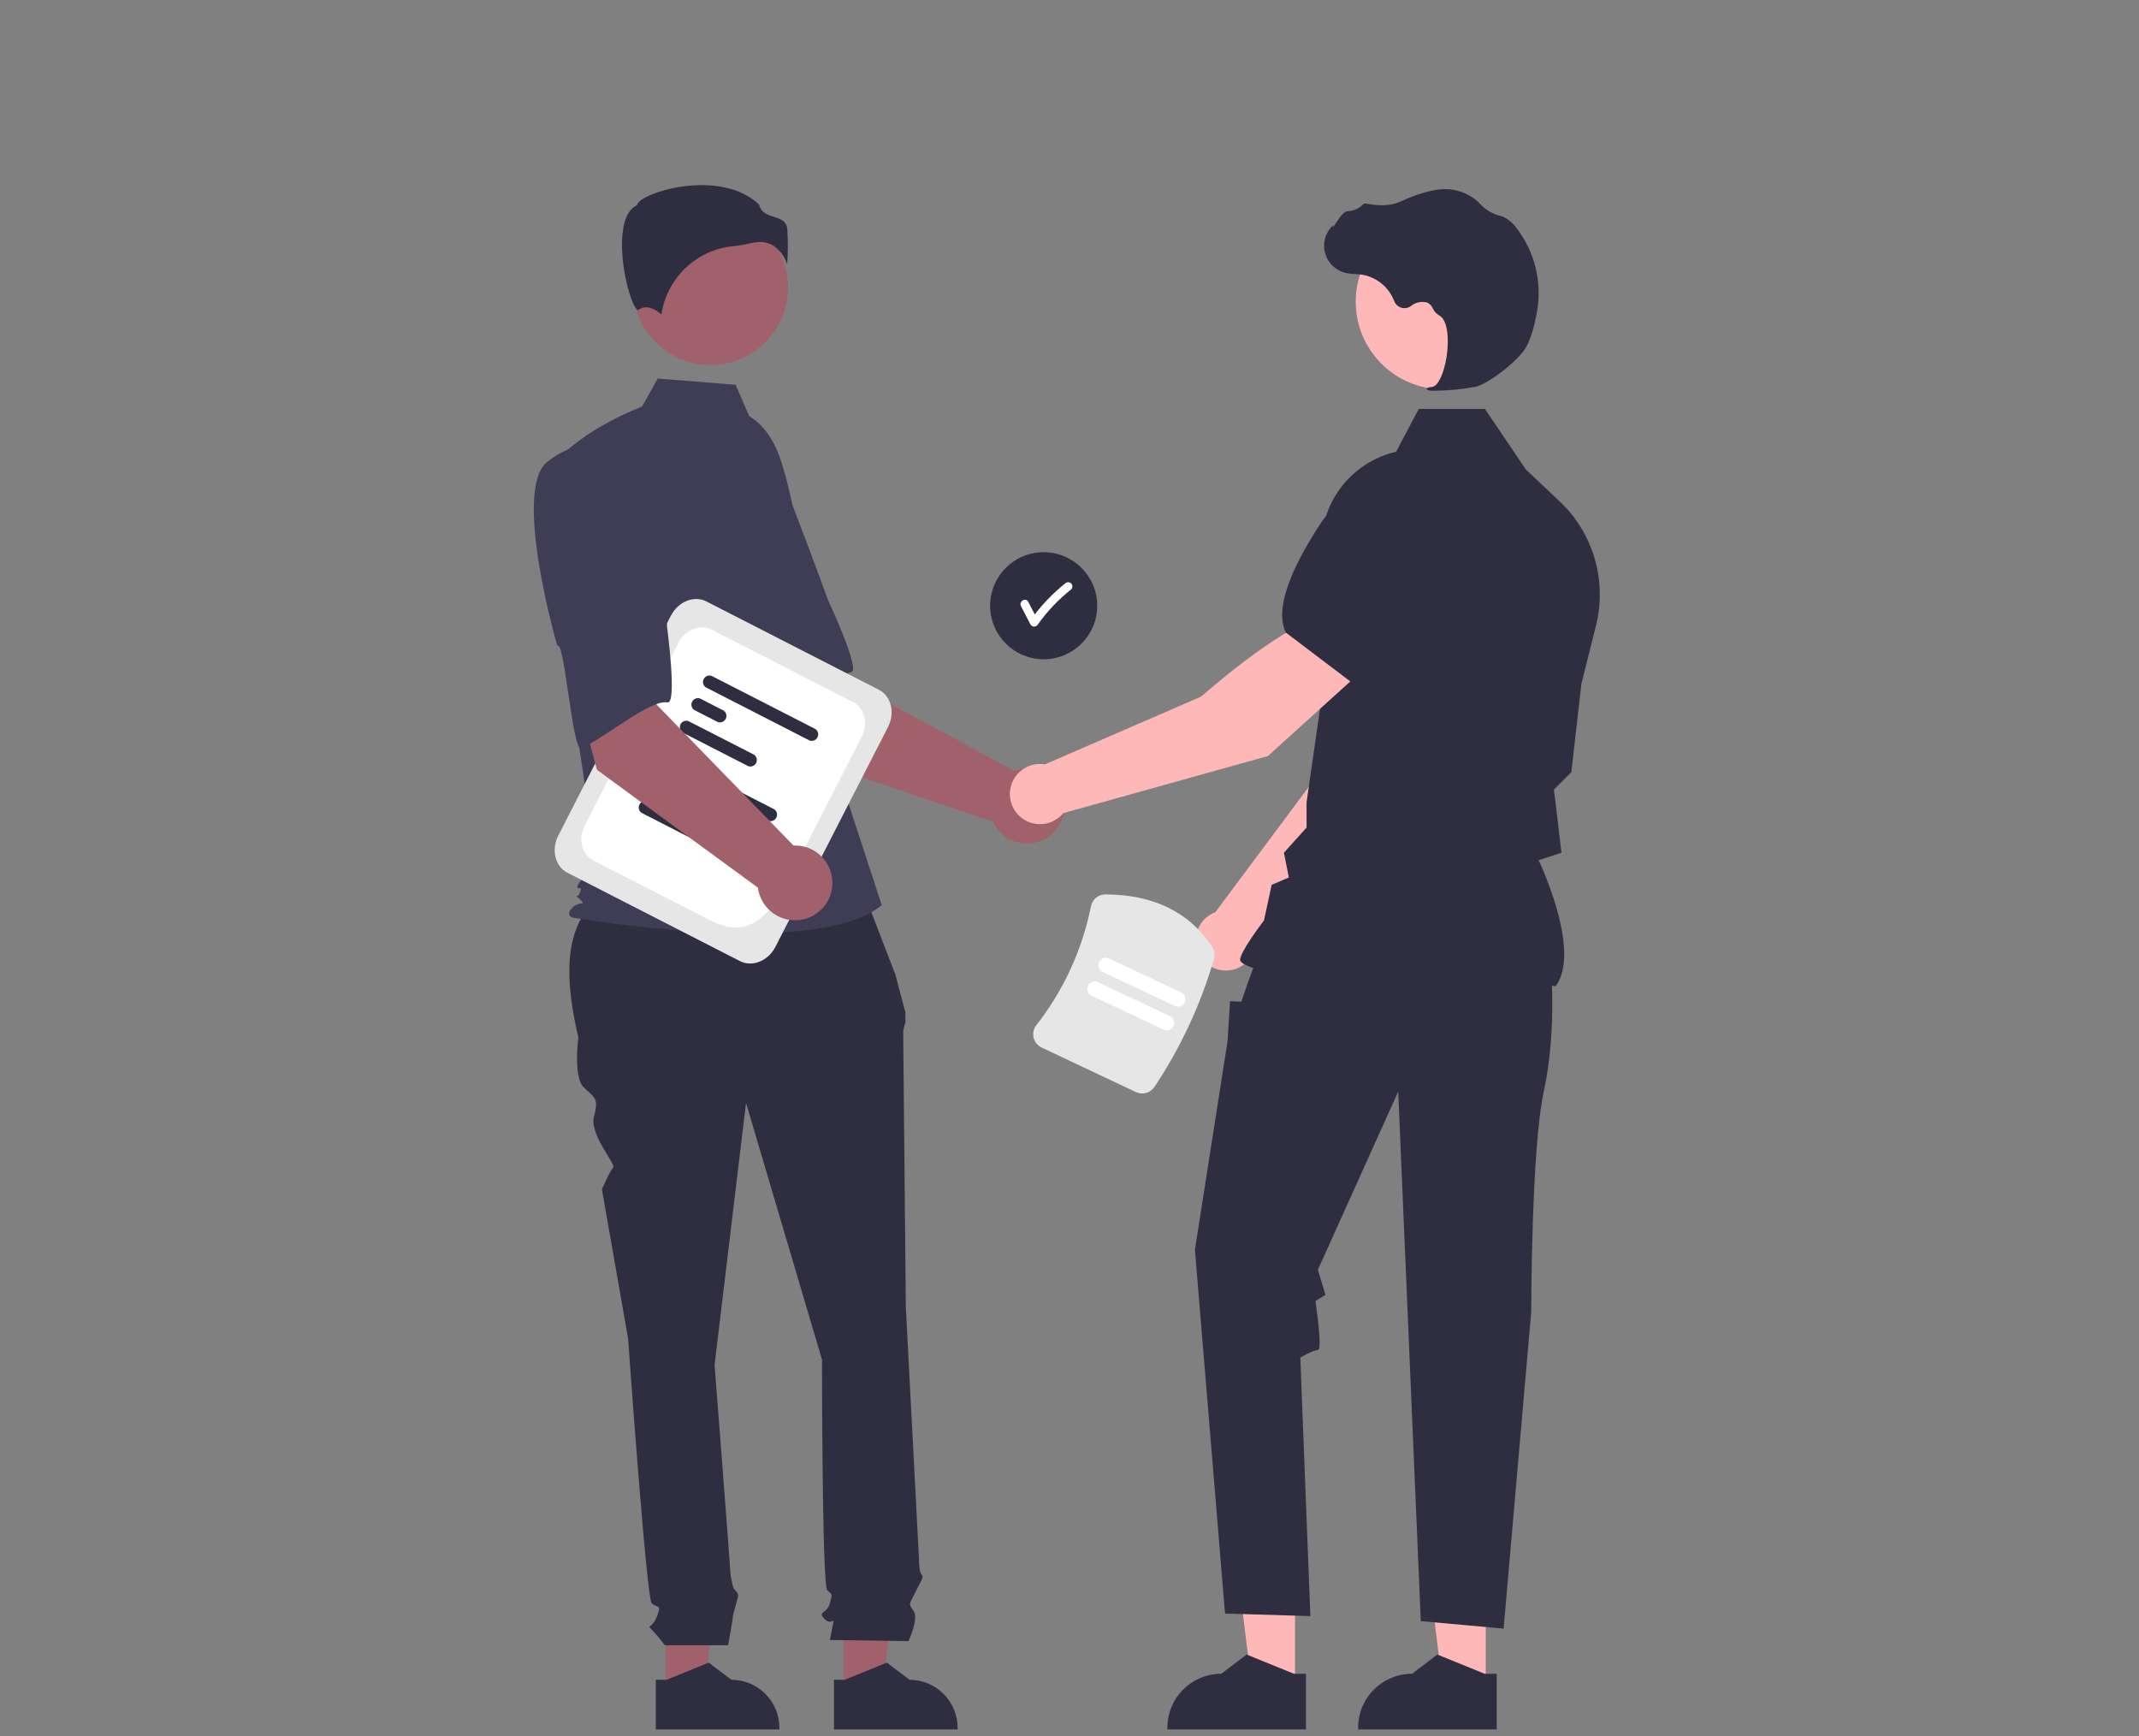 <svg width="759" height="616" viewBox="0 0 759 616" fill="none" xmlns="http://www.w3.org/2000/svg">
<rect x="0" y="0" width="759" height="616" fill="#808080" stroke="none"/>
<path d="M370.335 233.942C380.828 233.942 389.335 225.436 389.335 214.942C389.335 204.449 380.828 195.942 370.335 195.942C359.842 195.942 351.335 204.449 351.335 214.942C351.335 225.436 359.842 233.942 370.335 233.942Z" fill="#2F2E41"/>
<path d="M380.089 207.024C379.803 206.751 379.423 206.599 379.028 206.599C378.633 206.599 378.253 206.751 377.967 207.024C373.936 210.239 370.315 213.938 367.185 218.037C366.417 216.55 365.649 215.064 364.881 213.577C363.994 211.862 361.404 213.377 362.29 215.092C363.414 217.266 364.538 219.44 365.661 221.614C365.797 221.836 365.987 222.019 366.214 222.147C366.441 222.274 366.696 222.341 366.956 222.341C367.216 222.341 367.472 222.274 367.699 222.147C367.926 222.019 368.116 221.836 368.252 221.614C371.586 216.918 375.572 212.719 380.089 209.145C380.368 208.863 380.524 208.482 380.524 208.085C380.524 207.687 380.368 207.306 380.089 207.024Z" fill="white"/>
<path d="M285.32 268.819L256.668 223.824L289.846 206.055L298.554 240.385L359.909 273.54C362.332 272.668 364.955 272.52 367.46 273.114C369.965 273.707 372.244 275.017 374.017 276.883C375.791 278.749 376.983 281.091 377.449 283.622C377.915 286.154 377.634 288.767 376.64 291.142C375.647 293.517 373.984 295.552 371.854 296.998C369.724 298.444 367.219 299.239 364.645 299.286C362.071 299.334 359.539 298.631 357.358 297.264C355.176 295.897 353.439 293.925 352.359 291.588L285.32 268.819Z" fill="#A0616A"/>
<path d="M235.735 169.856C226.733 183.074 258.725 231.119 258.725 231.119C260.284 227.759 275.182 265.485 277.678 263.256C284.77 256.922 295.872 239.28 302.043 238.493C305.572 238.044 293.858 213.015 293.858 213.015C293.858 213.015 288.504 198.235 281.24 179.356C279.285 173.981 276.002 169.187 271.696 165.422C267.39 161.656 262.202 159.041 256.614 157.821C256.614 157.821 244.738 156.638 235.735 169.856Z" fill="#3F3D56"/>
<path d="M236.175 600.491L249.782 600.49L256.255 548.005L236.172 548.006L236.175 600.491Z" fill="#A0616A"/>
<path d="M232.703 596.048L236.533 596.048L251.487 589.967L259.501 596.047H259.502C264.031 596.047 268.375 597.847 271.577 601.049C274.78 604.252 276.579 608.595 276.58 613.124V613.679L232.704 613.681L232.703 596.048Z" fill="#2F2E41"/>
<path d="M299.391 600.491L312.998 600.49L319.472 548.005L299.389 548.006L299.391 600.491Z" fill="#A0616A"/>
<path d="M295.92 596.048L299.75 596.048L314.703 589.967L322.718 596.047H322.719C327.248 596.047 331.591 597.847 334.794 601.049C337.997 604.252 339.796 608.595 339.796 613.124V613.679L295.921 613.681L295.92 596.048Z" fill="#2F2E41"/>
<path d="M305.281 313.552L216.774 315.764C199.964 324.894 199.709 344.655 205.217 368.117C205.217 368.117 203.357 382.062 207.076 385.78C210.795 389.499 212.654 389.499 210.795 396.006C208.935 402.514 218.759 413.143 217.566 414.336C216.373 415.529 213.584 422.037 213.584 422.037L222.88 475.027C222.88 475.027 229.388 567.063 231.247 568.922C233.106 570.782 234.966 568.922 233.106 573.571C231.247 578.219 229.388 576.36 231.247 578.219C232.894 579.995 234.446 581.857 235.895 583.797H258.372C258.372 583.797 260.066 574.5 260.066 573.571C260.066 572.641 261.926 567.063 261.926 566.133C261.926 565.204 260.282 563.56 260.282 563.56C259.715 561.671 259.331 559.73 259.137 557.767C259.137 555.907 253.559 484.324 253.559 484.324L264.715 391.358L291.675 482.464C291.675 482.464 291.675 562.415 293.534 564.274C295.393 566.133 295.393 565.204 294.464 568.922C293.534 572.641 289.815 571.711 292.604 574.5C295.393 577.289 296.323 572.641 295.393 577.289L294.464 581.938L322.353 582.337C322.353 582.337 326.072 574.5 324.213 571.711C322.353 568.922 322.465 569.684 324.733 565.12C327.002 560.556 327.931 559.626 327.002 558.696C326.072 557.767 326.072 552.822 326.072 552.822L321.424 463.871C321.424 463.871 320.494 369.976 320.494 367.187C320.424 365.752 320.688 364.32 321.266 363.005V359.219L317.705 345.805L305.281 313.552Z" fill="#2F2E41"/>
<path d="M252.113 129.515C267.301 129.515 279.613 117.203 279.613 102.015C279.613 86.828 267.301 74.516 252.113 74.516C236.926 74.516 224.614 86.828 224.614 102.015C224.614 117.203 236.926 129.515 252.113 129.515Z" fill="#A0616A"/>
<path d="M265.863 147.69C271.788 151.212 275.332 157.684 277.366 164.269C281.133 176.461 283.4 189.066 284.118 201.806L286.266 239.947L312.879 321.161C289.815 340.677 203.12 325.597 203.12 325.597C203.12 325.597 200.458 324.71 203.12 322.048C205.781 319.387 208.372 321.745 205.71 319.084C203.049 316.422 204.884 319.387 205.771 316.726C206.658 314.064 205.771 315.839 204.884 314.952C203.997 314.064 211.751 306.081 211.751 306.081L204.654 259.463L195.784 165.432C206.429 152.126 227.837 144.282 227.837 144.282L233.369 134.325L261.027 136.537L265.863 147.69Z" fill="#3F3D56"/>
<path d="M274.783 87.405C276.92 88.999 278.503 91.224 279.31 93.765C279.62 89.612 279.64 85.442 279.369 81.286C279.045 78.366 276.989 77.709 274.608 76.948C272.458 76.26 270.027 75.483 269.373 72.648C260.728 64.239 245.68 64.663 235.382 67.596C229.715 69.21 226.454 71.284 226.163 72.499L226.102 72.749L225.872 72.864C221.504 75.048 220.654 81.945 220.71 87.346C220.816 97.522 224.33 109.079 226.309 110.018C226.414 110.068 226.44 110.048 226.486 110.01C229.466 107.629 233.102 110.191 234.7 111.585C235.643 105.26 238.677 99.434 243.319 95.037C247.961 90.639 253.943 87.924 260.31 87.325C262.389 87.124 264.451 86.778 266.482 86.29C267.512 86.024 268.571 85.885 269.635 85.876C271.467 85.849 273.263 86.382 274.783 87.405Z" fill="#2F2E41"/>
<path d="M445.497 335.464L498.397 281.746L512.334 238.783L489.906 229.711C478.795 240.918 467.359 275.226 467.359 275.226L431.253 323.684C430.965 323.791 430.677 323.905 430.394 324.039C428.732 324.823 427.3 326.024 426.237 327.524C425.174 329.024 424.516 330.772 424.327 332.601C424.137 334.429 424.423 336.276 425.155 337.962C425.888 339.648 427.043 341.116 428.509 342.225C429.975 343.334 431.703 344.046 433.524 344.293C435.346 344.539 437.201 344.311 438.908 343.632C440.616 342.952 442.12 341.843 443.274 340.412C444.429 338.982 445.194 337.277 445.497 335.464Z" fill="#FFB8B8"/>
<path d="M483.788 234.626L512.151 242.831L512.257 242.81C522.682 240.786 530.929 223.46 536.012 209.282C537.683 204.605 537.517 199.468 535.547 194.91C533.576 190.351 529.949 186.71 525.397 184.724C522.029 183.281 518.325 182.81 514.703 183.362C511.081 183.914 507.686 185.468 504.902 187.849L490.76 200.026L483.788 234.626Z" fill="#2F2E41"/>
<path d="M459.521 598.895L444.267 598.894L437.011 540.059L459.523 540.06L459.521 598.895Z" fill="#FFB8B8"/>
<path d="M463.412 593.915L459.119 593.914L442.356 587.098L433.372 593.913H433.371C428.294 593.914 423.425 595.931 419.835 599.521C416.244 603.111 414.227 607.98 414.227 613.057V613.679L463.411 613.681L463.412 593.915Z" fill="#2F2E41"/>
<path d="M527.204 598.895L511.95 598.894L504.694 540.059L527.207 540.06L527.204 598.895Z" fill="#FFB8B8"/>
<path d="M531.095 593.915L526.802 593.914L510.039 587.098L501.055 593.913H501.054C495.977 593.914 491.108 595.931 487.518 599.521C483.928 603.111 481.91 607.98 481.91 613.057V613.679L531.094 613.681L531.095 593.915Z" fill="#2F2E41"/>
<path d="M550.463 345.47C550.463 345.47 552.244 366.843 547.791 387.326C543.338 407.809 543.338 465.496 543.338 465.496L533.542 577.908L504.153 575.236L496.138 387.326L467.64 450.557L470.312 459.462L466.753 461.689C466.753 461.689 469.421 479.055 467.64 479.055C465.859 479.055 461.406 481.726 461.406 481.726L464.968 573.455L434.689 572.564L424.002 443.432L435.58 369.515L436.47 355.266L440.478 355.431L442.518 349.477L446.267 339.236L550.463 345.47Z" fill="#2F2E41"/>
<path d="M552.002 349.959L552.161 349.736C560.638 337.868 547.889 309.35 545.966 305.216L554.065 302.588L552.241 287.085L551.377 280.174L557.567 273.984L557.584 273.829L561.147 242.659L566.326 221.957C568.278 214.13 568.111 205.926 565.844 198.185C563.577 190.444 559.291 183.446 553.425 177.909L541.453 166.621L526.903 145.092H503.44L495.395 160.288C487.595 162.091 480.674 166.573 475.839 172.953C471.004 179.333 468.561 187.208 468.934 195.204L470.757 235.06L463.619 284.683L463.615 293.663L455.582 302.59L457.336 311.361L451.223 313.981L448.523 326.578C447.406 328.052 440.032 337.884 440.032 340.571C440.032 340.975 440.33 341.365 440.97 341.798C445.995 345.2 473.769 352.138 486.062 347.219C499.156 341.983 551.207 349.837 551.732 349.917L552.002 349.959Z" fill="#2F2E41"/>
<path d="M512.141 138.142C529.303 138.142 543.215 124.23 543.215 107.068C543.215 89.906 529.303 75.993 512.141 75.993C494.979 75.993 481.066 89.906 481.066 107.068C481.066 124.23 494.979 138.142 512.141 138.142Z" fill="#FFB8B8"/>
<path d="M509.164 138.645C513.976 138.596 518.776 138.136 523.51 137.27C528.197 136.19 538.537 128.194 541.355 123.47C543.449 119.961 544.706 114.532 545.392 110.596C546.318 105.387 546.139 100.042 544.868 94.907C543.597 89.772 541.261 84.96 538.012 80.785C536.76 79.036 535.058 77.657 533.087 76.796C532.912 76.733 532.733 76.678 532.552 76.631C529.695 75.958 527.104 74.445 525.112 72.289C524.725 71.852 524.308 71.444 523.862 71.067C521.628 69.278 519.002 68.043 516.199 67.464C511.67 66.376 505.192 67.739 496.945 71.518C492.802 73.416 488.204 72.887 484.659 72.213C484.461 72.18 484.257 72.2 484.068 72.27C483.879 72.34 483.712 72.458 483.583 72.613C482.12 74.06 480.163 74.899 478.106 74.962C476.848 75.05 475.571 76.828 474.032 79.144C473.683 79.67 473.276 80.284 472.98 80.658L472.921 79.955L472.229 80.759C471.14 82.022 470.39 83.541 470.046 85.173C469.703 86.805 469.778 88.497 470.264 90.092C470.751 91.687 471.634 93.133 472.83 94.296C474.026 95.458 475.496 96.299 477.105 96.739C478.381 97.044 479.684 97.217 480.996 97.257C481.79 97.308 482.613 97.36 483.402 97.476C485.939 97.928 488.315 99.029 490.299 100.674C492.283 102.318 493.806 104.448 494.721 106.857C494.937 107.413 495.278 107.913 495.717 108.317C496.157 108.721 496.684 109.018 497.257 109.186C497.829 109.354 498.433 109.388 499.021 109.286C499.61 109.184 500.167 108.948 500.649 108.596C501.451 107.937 502.401 107.482 503.418 107.27C504.434 107.057 505.487 107.094 506.486 107.377C507.355 107.831 508.041 108.57 508.43 109.47C508.9 110.472 509.657 111.311 510.606 111.88C513.841 113.444 514.25 120.731 513.26 126.84C512.306 132.728 510.23 137.023 508.213 137.285C506.66 137.486 506.484 137.602 506.379 137.88L506.284 138.129L506.465 138.355C507.333 138.645 508.254 138.744 509.164 138.645Z" fill="#2F2E41"/>
<path d="M483.383 237.949L468.446 218.917C453.231 223.107 426.235 247.17 426.235 247.17L370.793 271.229C368.943 270.918 367.043 271.1 365.285 271.757C363.528 272.414 361.974 273.522 360.781 274.97C359.587 276.418 358.796 278.155 358.488 280.005C358.179 281.856 358.363 283.756 359.022 285.513C359.681 287.27 360.791 288.822 362.24 290.014C363.69 291.205 365.427 291.994 367.278 292.301C369.13 292.607 371.029 292.42 372.785 291.76C374.541 291.099 376.092 289.987 377.282 288.536L449.909 268.274L483.383 237.949Z" fill="#FFB8B8"/>
<path d="M479.803 242.3L503.371 216.028L504.679 197.412C504.923 193.756 504.139 190.105 502.417 186.872C500.694 183.638 498.102 180.951 494.932 179.113C490.619 176.651 485.532 175.919 480.699 177.065C475.866 178.21 471.649 181.148 468.9 185.284C460.572 197.835 451.614 214.804 456.223 224.371L456.27 224.468L479.803 242.3Z" fill="#2F2E41"/>
<path d="M262.579 341.05L201.325 309.679C196.968 307.447 195.525 301.529 198.108 296.485L238.047 218.501C240.63 213.458 246.276 211.17 250.633 213.401L311.888 244.772C316.245 247.004 317.688 252.923 315.105 257.966L275.166 335.95C272.583 340.994 266.936 343.281 262.579 341.05Z" fill="#E6E6E6"/>
<path d="M252.113 326.628L210.496 305.314C206.416 303.224 205.064 297.681 207.483 292.958L240.664 228.17C243.083 223.446 248.371 221.304 252.452 223.394L302.716 249.137C306.797 251.227 308.149 256.77 305.729 261.493L287.704 296.689C276.928 317.73 270.29 335.937 252.113 326.628Z" fill="white"/>
<path d="M272.69 291.248L235.828 272.369C235.378 272.048 235.057 271.576 234.926 271.038C234.795 270.5 234.862 269.933 235.114 269.441C235.366 268.948 235.787 268.563 236.3 268.355C236.813 268.147 237.384 268.131 237.908 268.309L274.769 287.187C275.22 287.508 275.54 287.981 275.671 288.519C275.802 289.056 275.736 289.623 275.483 290.116C275.231 290.608 274.81 290.994 274.297 291.202C273.784 291.409 273.214 291.426 272.69 291.248Z" fill="#2F2E41"/>
<path d="M240.132 284.7L231.72 280.392C231.269 280.071 230.949 279.598 230.818 279.06C230.687 278.523 230.753 277.956 231.006 277.463C231.258 276.971 231.679 276.585 232.192 276.377C232.705 276.169 233.275 276.153 233.799 276.331L242.211 280.639C242.662 280.96 242.982 281.433 243.113 281.971C243.245 282.508 243.178 283.075 242.926 283.568C242.673 284.06 242.252 284.446 241.739 284.654C241.226 284.862 240.656 284.878 240.132 284.7Z" fill="#2F2E41"/>
<path d="M250.922 300.353L227.611 288.414C227.16 288.093 226.84 287.62 226.709 287.083C226.578 286.545 226.645 285.978 226.897 285.486C227.149 284.993 227.57 284.608 228.083 284.4C228.596 284.192 229.167 284.175 229.691 284.354L253.002 296.292C253.452 296.613 253.773 297.086 253.904 297.624C254.035 298.161 253.968 298.728 253.716 299.221C253.464 299.713 253.043 300.099 252.53 300.307C252.017 300.515 251.446 300.531 250.922 300.353V300.353Z" fill="#2F2E41"/>
<path d="M287.277 262.766L250.415 243.887C249.965 243.566 249.644 243.094 249.513 242.556C249.382 242.018 249.449 241.451 249.701 240.959C249.953 240.466 250.374 240.081 250.887 239.873C251.4 239.665 251.971 239.649 252.495 239.827L289.356 258.705C289.807 259.027 290.127 259.499 290.258 260.037C290.389 260.574 290.323 261.141 290.07 261.634C289.818 262.126 289.397 262.512 288.884 262.72C288.371 262.928 287.801 262.944 287.277 262.766Z" fill="#2F2E41"/>
<path d="M254.719 256.218L246.307 251.91C245.856 251.589 245.536 251.116 245.405 250.578C245.274 250.041 245.34 249.474 245.593 248.981C245.845 248.489 246.266 248.103 246.779 247.895C247.292 247.687 247.862 247.671 248.386 247.849L256.799 252.157C257.249 252.479 257.569 252.951 257.7 253.489C257.832 254.026 257.765 254.593 257.513 255.086C257.26 255.579 256.839 255.964 256.326 256.172C255.813 256.38 255.243 256.396 254.719 256.218Z" fill="#2F2E41"/>
<path d="M265.509 271.871L242.198 259.932C241.747 259.611 241.427 259.138 241.296 258.601C241.165 258.063 241.232 257.496 241.484 257.004C241.736 256.511 242.157 256.126 242.67 255.918C243.183 255.71 243.754 255.694 244.278 255.872L267.589 267.81C268.04 268.131 268.36 268.604 268.491 269.142C268.622 269.679 268.555 270.246 268.303 270.739C268.051 271.231 267.63 271.617 267.117 271.825C266.604 272.033 266.033 272.049 265.509 271.871L265.509 271.871Z" fill="#2F2E41"/>
<path d="M211.82 273.158L197.982 221.64L234.962 214.64L232.973 250.001L281.561 300.031C284.133 299.926 286.68 300.571 288.892 301.889C291.104 303.206 292.884 305.139 294.017 307.451C295.149 309.763 295.584 312.354 295.269 314.909C294.954 317.464 293.902 319.873 292.242 321.84C290.582 323.808 288.386 325.25 285.92 325.991C283.455 326.732 280.827 326.739 278.357 326.012C275.887 325.286 273.683 323.856 272.011 321.898C270.34 319.939 269.275 317.537 268.945 314.984L211.82 273.158Z" fill="#A0616A"/>
<path d="M194.198 163.879C181.646 173.788 197.757 229.216 197.757 229.216C200.251 226.479 203.15 266.936 206.198 265.559C214.864 261.643 230.746 248.142 236.869 249.243C240.37 249.872 236.701 222.482 236.701 222.482C236.701 222.482 236.027 206.778 234.759 186.589C234.506 180.874 232.812 175.317 229.833 170.434C226.855 165.55 222.69 161.5 217.725 158.659C217.725 158.659 206.75 153.97 194.198 163.879Z" fill="#3F3D56"/>
<path d="M403.054 387.504L369.628 371.72C368.913 371.384 368.283 370.891 367.786 370.277C367.289 369.664 366.938 368.945 366.758 368.176C366.576 367.424 366.568 366.641 366.733 365.885C366.898 365.129 367.232 364.42 367.71 363.811C377.392 351.437 384.041 336.965 387.123 321.558C387.355 320.378 387.99 319.315 388.919 318.551C389.848 317.787 391.012 317.369 392.215 317.367C409.263 317.425 422.004 323.65 430.083 335.867C430.509 336.502 430.791 337.223 430.91 337.979C431.029 338.734 430.982 339.507 430.771 340.242C426.093 356.366 418.975 371.679 409.663 385.649C408.972 386.705 407.922 387.475 406.706 387.816C405.491 388.157 404.194 388.046 403.054 387.504Z" fill="#E6E6E6"/>
<path d="M412.887 365.366L387.329 353.297C386.693 352.997 386.203 352.457 385.965 351.795C385.728 351.133 385.763 350.404 386.064 349.768C386.364 349.132 386.904 348.641 387.566 348.404C388.228 348.167 388.957 348.202 389.593 348.502L415.151 360.571C415.466 360.72 415.749 360.929 415.983 361.187C416.216 361.445 416.397 361.746 416.515 362.074C416.632 362.402 416.684 362.749 416.667 363.097C416.65 363.445 416.565 363.786 416.417 364.101C416.268 364.416 416.059 364.698 415.801 364.932C415.543 365.166 415.242 365.347 414.914 365.464C414.586 365.582 414.238 365.634 413.891 365.617C413.543 365.6 413.202 365.515 412.887 365.366H412.887Z" fill="white"/>
<path d="M416.857 356.958L391.299 344.889C390.663 344.589 390.173 344.048 389.936 343.386C389.698 342.724 389.734 341.995 390.034 341.36C390.334 340.724 390.875 340.233 391.537 339.996C392.199 339.759 392.928 339.794 393.563 340.094L419.122 352.163C419.757 352.463 420.248 353.004 420.485 353.666C420.723 354.328 420.687 355.057 420.387 355.693C420.087 356.328 419.546 356.819 418.884 357.056C418.222 357.294 417.493 357.258 416.857 356.958V356.958Z" fill="white"/>
</svg>
